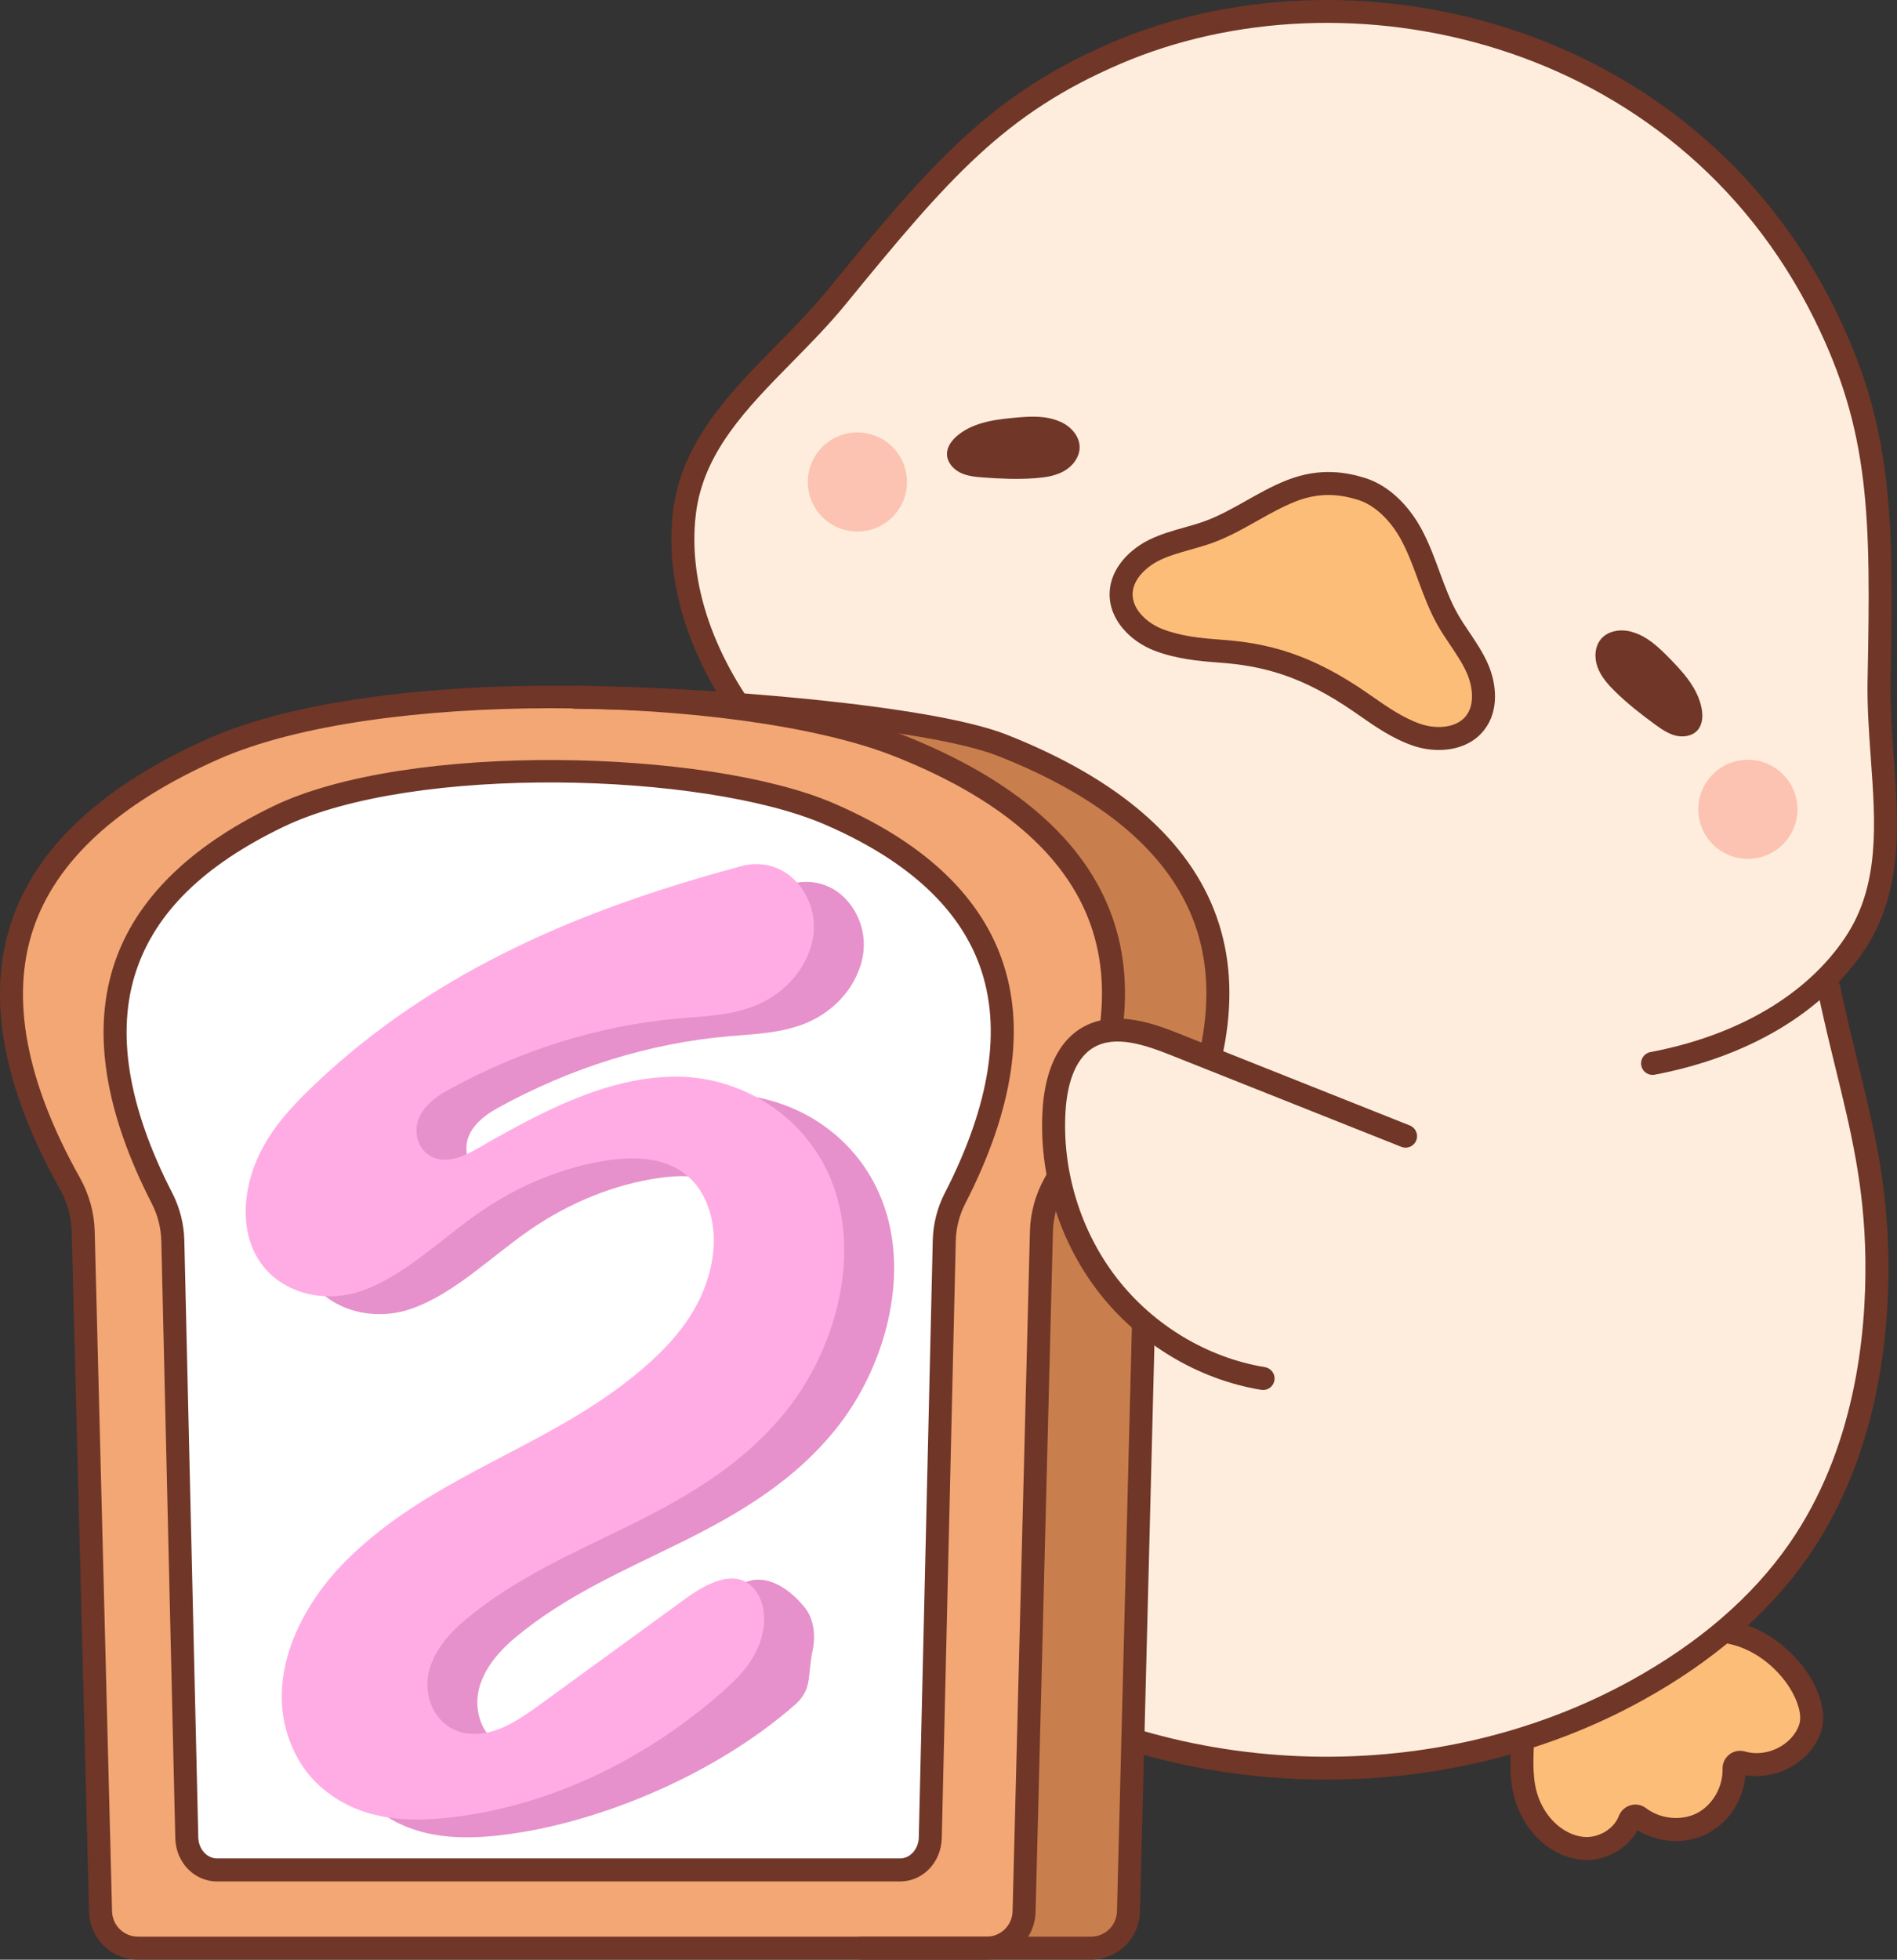 <svg xmlns="http://www.w3.org/2000/svg" xmlns:xlink="http://www.w3.org/1999/xlink" zoomAndPan="magnify" preserveAspectRatio="xMidYMid meet" version="1.2" viewBox="252.55 349.09 312.88 323.09"><rect x="252.55" y="349.09" width="312.88" height="323.09" fill="#333333" stroke="none"/><defs><clipPath id="d44fae73a5"><path d="M 252 462 L 439 462 L 439 672.266 L 252 672.266 Z M 252 462 "/></clipPath><clipPath id="25e2c9b92f"><path d="M 345 462 L 456 462 L 456 672.266 L 345 672.266 Z M 345 462 "/></clipPath></defs><g id="e00b8c7120"><path style=" stroke:none;fill-rule:nonzero;fill:#fcbd78;fill-opacity:1;" d="M 503.621 637.273 C 503.477 640.988 503.484 644.254 505.164 647.57 C 506.844 650.887 510.078 653.598 513.789 653.84 C 516.938 654.047 520.219 652.074 521.301 649.207 C 521.555 648.539 522.324 648.285 522.891 648.715 C 525.801 650.918 530.004 651.391 533.277 649.723 C 536.562 648.047 538.652 644.344 538.551 640.68 C 538.535 639.984 539.176 639.484 539.844 639.68 C 544.262 640.98 549.668 638.41 551.113 633.961 C 552.727 629 548.578 620.746 538.484 618.91 C 536.27 614.633 532.746 611.043 528.508 608.754 C 517.152 615.156 504.137 624.043 503.621 637.273 Z M 503.621 637.273 "/><path style=" stroke:none;fill-rule:nonzero;fill:#703627;fill-opacity:1;" d="M 514.242 655.75 C 514.051 655.75 513.855 655.742 513.664 655.73 C 509.523 655.461 505.617 652.66 503.469 648.426 C 501.594 644.723 501.57 641.152 501.727 637.199 C 501.766 636.152 502.668 635.297 503.695 635.383 C 504.742 635.422 505.559 636.305 505.516 637.348 C 505.379 640.883 505.391 643.82 506.855 646.715 C 508.375 649.715 511.145 651.766 513.914 651.949 C 516.266 652.098 518.746 650.605 519.527 648.539 C 519.859 647.656 520.59 646.977 521.477 646.723 C 522.363 646.465 523.297 646.641 524.039 647.203 C 526.41 649 529.852 649.34 532.414 648.035 C 534.992 646.723 536.734 643.719 536.656 640.73 C 536.633 639.797 537.055 638.902 537.789 638.34 C 538.523 637.777 539.488 637.598 540.383 637.863 C 543.945 638.91 548.207 636.773 549.309 633.379 C 549.777 631.934 549.16 629.602 547.695 627.293 C 545.699 624.152 541.742 620.57 536.625 619.922 C 535.586 619.789 534.848 618.844 534.98 617.805 C 535.113 616.766 536.066 616.035 537.102 616.16 C 543.523 616.973 548.438 621.395 550.898 625.262 C 553.016 628.598 553.754 631.98 552.918 634.547 C 551.305 639.52 545.648 642.672 540.422 641.758 C 540.129 645.809 537.703 649.594 534.137 651.41 C 530.582 653.227 526.09 652.969 522.637 650.836 C 521.062 653.75 517.688 655.75 514.242 655.75 Z M 514.242 655.75 "/><path style=" stroke:none;fill-rule:nonzero;fill:#fcbd78;fill-opacity:1;" d="M 430.836 632.293 C 431.422 635.965 431.797 639.207 430.523 642.699 C 429.25 646.191 426.359 649.262 422.699 649.945 C 419.598 650.52 416.105 648.949 414.691 646.23 C 414.363 645.598 413.566 645.438 413.055 645.93 C 410.426 648.461 406.309 649.426 402.863 648.156 C 399.402 646.883 396.891 643.453 396.555 639.805 C 396.488 639.109 395.793 638.688 395.152 638.961 C 390.918 640.773 385.246 638.863 383.285 634.617 C 381.098 629.879 384.234 621.191 394.043 618.176 C 395.734 613.668 398.809 609.688 402.746 606.91 C 414.781 611.93 428.758 619.215 430.836 632.293 Z M 430.836 632.293 "/><path style=" stroke:none;fill-rule:nonzero;fill:#703627;fill-opacity:1;" d="M 421.402 651.957 C 418.324 651.957 415.266 650.434 413.559 648.008 C 410.383 650.531 405.949 651.312 402.207 649.938 C 398.453 648.555 395.594 645.082 394.824 641.094 C 389.742 642.621 383.754 640.156 381.562 635.41 C 380.43 632.957 380.762 629.512 382.473 625.949 C 384.453 621.816 388.812 616.848 395.094 615.285 C 396.105 615.027 397.141 615.648 397.391 616.664 C 397.645 617.68 397.027 618.711 396.012 618.961 C 391.008 620.207 387.504 624.234 385.895 627.59 C 384.711 630.055 384.371 632.441 385.008 633.82 C 386.504 637.066 390.984 638.684 394.402 637.219 C 395.258 636.852 396.242 636.914 397.035 637.387 C 397.832 637.863 398.355 638.699 398.441 639.629 C 398.715 642.605 400.805 645.379 403.52 646.379 C 406.219 647.375 409.598 646.629 411.738 644.566 C 412.41 643.918 413.316 643.637 414.227 643.785 C 415.137 643.934 415.941 644.52 416.375 645.359 C 417.395 647.316 420.023 648.512 422.352 648.082 C 425.082 647.574 427.59 645.207 428.742 642.051 C 429.855 639 429.52 636.082 428.965 632.59 C 428.801 631.555 429.504 630.586 430.539 630.422 C 431.59 630.258 432.547 630.961 432.711 631.996 C 433.332 635.902 433.73 639.449 432.305 643.348 C 430.68 647.805 427.133 651.047 423.047 651.805 C 422.504 651.906 421.949 651.957 421.402 651.957 Z M 421.402 651.957 "/><path style=" stroke:none;fill-rule:nonzero;fill:#feeddc;fill-opacity:1;" d="M 525.109 524.41 C 538.395 521.895 551.273 515.488 558.5 504.641 C 566.914 492.02 562.168 476.43 562.477 461.227 C 563.035 433.523 562.754 419.555 553.488 400.855 C 530.336 354.148 475.102 341.324 436.551 357.891 C 417.363 366.133 408.094 376.594 390.555 398.059 C 380.926 409.836 367.207 418.641 365.426 433.699 C 363.898 446.641 369.555 459.855 377.527 471.516 C 399.207 479.645 417.301 494.906 436.789 507.406 C 456.273 519.91 479.676 533.02 525.109 524.41 Z M 525.109 524.41 "/><path style=" stroke:none;fill-rule:nonzero;fill:#feeddc;fill-opacity:1;" d="M 412.555 623.461 C 444.703 644.652 488.676 646.406 522.41 627.84 C 532.836 622.102 542.395 614.484 549.191 604.723 C 558.84 590.855 562.348 573.465 562.109 556.578 C 561.871 539.691 557.656 528.57 553.695 507.266 C 534.016 490.516 506.035 487.289 480.301 489.758 C 450.988 492.574 421.062 502.672 401.246 524.434 C 381.43 546.195 365.297 592.309 412.555 623.461 Z M 412.555 623.461 "/><path style=" stroke:none;fill-rule:nonzero;fill:#703627;fill-opacity:1;" d="M 525.109 526.305 C 524.215 526.305 523.418 525.672 523.246 524.762 C 523.051 523.734 523.727 522.742 524.758 522.547 C 539.172 519.816 550.598 513.086 556.922 503.59 C 562.621 495.039 561.891 484.883 561.113 474.133 C 560.809 469.902 560.492 465.527 560.578 461.191 C 561.125 434.09 560.98 420.242 551.789 401.699 C 528.754 355.223 474.426 343.676 437.301 359.633 C 418.273 367.809 409.18 378.262 392.023 399.258 C 389.277 402.617 386.199 405.746 383.223 408.77 C 375.66 416.457 368.516 423.715 367.312 433.922 C 365.973 445.25 370.309 457.77 379.52 469.184 C 380.176 469.996 380.047 471.191 379.23 471.848 C 378.418 472.504 377.219 472.375 376.566 471.562 C 366.711 459.348 362.086 445.824 363.543 433.477 C 364.898 421.984 372.84 413.914 380.516 406.113 C 383.434 403.148 386.449 400.086 389.086 396.859 C 406.164 375.961 415.996 364.66 435.801 356.148 C 474.52 339.516 531.172 351.555 555.188 400.016 C 564.754 419.316 564.914 434.293 564.371 461.266 C 564.289 465.43 564.598 469.715 564.898 473.863 C 565.688 484.773 566.5 496.059 560.082 505.691 C 553.184 516.039 540.891 523.348 525.465 526.273 C 525.344 526.297 525.227 526.305 525.109 526.305 Z M 525.109 526.305 "/><path style=" stroke:none;fill-rule:nonzero;fill:#fcbd78;fill-opacity:1;" d="M 477.191 465.047 C 480.047 467.035 482.926 469.109 486.219 470.238 C 489.516 471.363 493.656 471.035 495.82 468.312 C 497.785 465.844 497.5 462.215 496.23 459.324 C 494.965 456.438 492.879 453.992 491.324 451.246 C 488.828 446.844 487.762 441.758 485.375 437.297 C 483.582 433.949 480.652 430.801 477.152 429.711 C 474.133 428.77 470.246 428.152 465.535 430.008 C 460.82 431.859 456.711 435.039 451.953 436.781 C 448.992 437.867 445.816 438.375 442.977 439.758 C 440.141 441.137 437.566 443.719 437.461 446.871 C 437.344 450.348 440.285 453.277 443.527 454.551 C 446.766 455.824 450.297 456.191 453.77 456.441 C 461.773 457.02 468.48 458.98 477.191 465.047 Z M 477.191 465.047 "/><path style=" stroke:none;fill-rule:nonzero;fill:#703627;fill-opacity:1;" d="M 489.863 472.738 C 488.387 472.738 486.918 472.48 485.605 472.027 C 482.227 470.875 479.332 468.855 476.539 466.902 L 476.105 466.602 C 467.273 460.449 460.734 458.848 453.633 458.332 C 450.277 458.09 446.398 457.715 442.832 456.312 C 439.105 454.848 435.414 451.34 435.566 446.805 C 435.707 442.645 439.059 439.555 442.145 438.055 C 444.012 437.145 445.965 436.598 447.852 436.066 C 449.059 435.727 450.195 435.406 451.305 435 C 453.629 434.148 455.793 432.93 458.086 431.641 C 460.234 430.43 462.453 429.18 464.84 428.242 C 470.379 426.066 474.84 427.008 477.715 427.902 C 481.363 429.039 484.766 432.137 487.047 436.402 C 488.254 438.66 489.137 441.051 489.984 443.359 C 490.895 445.828 491.754 448.16 492.973 450.312 C 493.555 451.336 494.215 452.32 494.914 453.359 C 496.008 454.984 497.137 456.664 497.969 458.562 C 499.348 461.711 499.898 466.23 497.309 469.492 C 495.461 471.812 492.648 472.738 489.863 472.738 Z M 471.664 430.699 C 470.047 430.699 468.234 430.98 466.227 431.77 C 464.086 432.613 462.078 433.742 459.949 434.941 C 457.625 436.25 455.223 437.605 452.609 438.562 C 451.363 439.016 450.102 439.371 448.879 439.715 C 447.074 440.223 445.367 440.703 443.809 441.461 C 441.809 442.434 439.441 444.453 439.355 446.934 C 439.266 449.605 441.816 451.84 444.223 452.785 C 447.289 453.992 450.688 454.32 453.906 454.551 C 461.633 455.109 468.73 456.844 478.277 463.492 L 478.711 463.797 C 481.289 465.598 483.961 467.461 486.836 468.445 C 489.281 469.281 492.668 469.23 494.336 467.133 C 495.883 465.191 495.387 462.121 494.496 460.086 C 493.801 458.496 492.809 457.027 491.766 455.473 C 491.055 454.418 490.324 453.332 489.672 452.18 C 488.301 449.758 487.348 447.172 486.426 444.668 C 485.582 442.379 484.785 440.219 483.699 438.191 C 481.91 434.844 479.25 432.352 476.586 431.52 C 475.219 431.094 473.578 430.699 471.664 430.699 Z M 471.664 430.699 "/><path style=" stroke:none;fill-rule:nonzero;fill:#fcc3b2;fill-opacity:1;" d="M 549.012 482.52 C 549.012 483.059 548.961 483.59 548.855 484.113 C 548.75 484.641 548.598 485.152 548.391 485.648 C 548.184 486.145 547.934 486.613 547.637 487.062 C 547.336 487.508 546.996 487.918 546.617 488.301 C 546.238 488.68 545.824 489.016 545.379 489.316 C 544.93 489.613 544.461 489.867 543.965 490.07 C 543.469 490.277 542.957 490.43 542.43 490.535 C 541.902 490.641 541.371 490.691 540.832 490.691 C 540.297 490.691 539.766 490.641 539.238 490.535 C 538.711 490.43 538.199 490.277 537.703 490.07 C 537.207 489.867 536.734 489.613 536.289 489.316 C 535.844 489.016 535.43 488.68 535.051 488.301 C 534.668 487.918 534.332 487.508 534.031 487.062 C 533.734 486.613 533.48 486.145 533.277 485.648 C 533.07 485.152 532.914 484.641 532.809 484.113 C 532.707 483.59 532.652 483.059 532.652 482.52 C 532.652 481.984 532.707 481.453 532.809 480.926 C 532.914 480.398 533.07 479.887 533.277 479.391 C 533.48 478.898 533.734 478.426 534.031 477.98 C 534.332 477.535 534.668 477.121 535.051 476.742 C 535.43 476.363 535.844 476.023 536.289 475.727 C 536.734 475.426 537.207 475.176 537.703 474.969 C 538.199 474.766 538.711 474.609 539.238 474.504 C 539.766 474.398 540.297 474.348 540.832 474.348 C 541.371 474.348 541.902 474.398 542.43 474.504 C 542.957 474.609 543.469 474.766 543.965 474.969 C 544.461 475.176 544.93 475.426 545.379 475.727 C 545.824 476.023 546.238 476.363 546.617 476.742 C 546.996 477.121 547.336 477.535 547.637 477.98 C 547.934 478.426 548.184 478.898 548.391 479.391 C 548.598 479.887 548.75 480.398 548.855 480.926 C 548.961 481.453 549.012 481.984 549.012 482.52 Z M 549.012 482.52 "/><path style=" stroke:none;fill-rule:nonzero;fill:#fcc3b2;fill-opacity:1;" d="M 402.141 428.555 C 402.141 429.09 402.09 429.621 401.984 430.148 C 401.879 430.676 401.723 431.188 401.52 431.684 C 401.312 432.18 401.059 432.648 400.762 433.094 C 400.465 433.543 400.125 433.953 399.746 434.332 C 399.363 434.715 398.953 435.051 398.504 435.352 C 398.059 435.648 397.586 435.898 397.09 436.105 C 396.594 436.309 396.082 436.465 395.555 436.57 C 395.031 436.676 394.496 436.727 393.961 436.727 C 393.422 436.727 392.891 436.676 392.363 436.57 C 391.84 436.465 391.328 436.309 390.832 436.105 C 390.332 435.898 389.863 435.648 389.414 435.352 C 388.969 435.051 388.555 434.715 388.176 434.332 C 387.797 433.953 387.457 433.543 387.16 433.094 C 386.859 432.648 386.609 432.18 386.402 431.684 C 386.199 431.188 386.043 430.676 385.938 430.148 C 385.832 429.621 385.781 429.09 385.781 428.555 C 385.781 428.02 385.832 427.488 385.938 426.961 C 386.043 426.434 386.199 425.922 386.402 425.426 C 386.609 424.93 386.859 424.461 387.16 424.016 C 387.457 423.566 387.797 423.156 388.176 422.777 C 388.555 422.395 388.969 422.059 389.414 421.758 C 389.863 421.461 390.332 421.211 390.832 421.004 C 391.328 420.797 391.84 420.645 392.363 420.539 C 392.891 420.434 393.422 420.383 393.961 420.383 C 394.496 420.383 395.031 420.434 395.555 420.539 C 396.082 420.645 396.594 420.797 397.09 421.004 C 397.586 421.211 398.059 421.461 398.504 421.758 C 398.953 422.059 399.363 422.395 399.746 422.777 C 400.125 423.156 400.465 423.566 400.762 424.016 C 401.059 424.461 401.312 424.93 401.52 425.426 C 401.723 425.922 401.879 426.434 401.984 426.961 C 402.09 427.488 402.141 428.02 402.141 428.555 Z M 402.141 428.555 "/><path style=" stroke:none;fill-rule:nonzero;fill:#703627;fill-opacity:1;" d="M 527.379 457.086 C 529.906 459.629 532.555 462.391 533.211 465.91 C 533.441 467.137 533.367 468.527 532.543 469.469 C 531.684 470.453 530.195 470.684 528.926 470.371 C 527.656 470.055 526.555 469.285 525.5 468.516 C 523.191 466.836 520.938 465.066 518.902 463.062 C 517.727 461.906 516.605 460.629 516.039 459.082 C 515.473 457.535 515.562 455.656 516.641 454.41 C 517.824 453.047 519.902 452.766 521.641 453.25 C 523.383 453.734 525.004 454.699 527.379 457.086 Z M 527.379 457.086 "/><path style=" stroke:none;fill-rule:nonzero;fill:#703627;fill-opacity:1;" d="M 420.699 417.891 C 417.129 418.188 413.32 418.578 410.539 420.836 C 409.566 421.625 408.723 422.73 408.738 423.977 C 408.758 425.285 409.738 426.426 410.91 427.008 C 412.082 427.59 413.418 427.715 414.723 427.812 C 417.574 428.027 420.438 428.141 423.285 427.93 C 424.93 427.809 426.613 427.562 428.047 426.754 C 429.48 425.941 430.629 424.449 430.617 422.805 C 430.602 421 429.203 419.438 427.562 418.68 C 425.922 417.926 424.059 417.609 420.699 417.891 Z M 420.699 417.891 "/><path style=" stroke:none;fill-rule:nonzero;fill:#703627;fill-opacity:1;" d="M 471.363 642.496 C 450.238 642.496 429.09 636.629 411.508 625.039 C 410.637 624.465 410.395 623.289 410.973 622.414 C 411.547 621.543 412.727 621.297 413.598 621.879 C 445.086 642.637 488.445 644.363 521.496 626.18 C 532.734 619.996 541.527 612.41 547.633 603.641 C 558.363 588.223 560.398 569.551 560.215 556.605 C 560.043 544.633 557.855 535.668 555.316 525.289 C 554.332 521.258 553.312 517.086 552.344 512.465 C 552.133 511.441 552.789 510.438 553.812 510.223 C 554.84 510.016 555.844 510.664 556.059 511.691 C 557.012 516.25 558.023 520.387 559.004 524.391 C 561.594 534.992 563.832 544.148 564.008 556.551 C 564.281 575.914 559.695 592.945 550.746 605.805 C 544.309 615.059 535.082 623.031 523.328 629.5 C 507.527 638.195 489.453 642.496 471.363 642.496 Z M 471.363 642.496 "/><path style=" stroke:none;fill-rule:nonzero;fill:#c97f4d;fill-opacity:1;" d="M 394.629 670.277 L 432.48 670.277 C 435.84 670.277 438.586 667.602 438.672 664.246 L 441.535 552.117 C 441.605 549.336 442.375 546.617 443.738 544.191 C 465.219 505.871 448.555 484.07 417.871 471.973 C 405.715 467.176 369.117 464.25 346.484 467.141 C 354.254 534.125 370.719 600.098 394.629 670.277 Z M 394.629 670.277 "/><path style=" stroke:none;fill-rule:nonzero;fill:#f2a775;fill-opacity:1;" d="M 287.797 472.539 C 258.793 485.387 243.078 506.73 264.066 544.184 C 265.426 546.613 266.199 549.332 266.273 552.117 L 269.137 664.246 C 269.223 667.602 271.969 670.277 275.328 670.277 L 415.262 670.277 C 418.621 670.277 421.367 667.602 421.453 664.246 L 424.316 552.117 C 424.387 549.336 425.16 546.617 426.52 544.191 C 448 505.871 431.336 484.07 400.652 471.973 C 376.34 462.383 315.758 460.16 287.797 472.539 Z M 287.797 472.539 "/><g clip-rule="nonzero" clip-path="url(#d44fae73a5)"><path style=" stroke:none;fill-rule:nonzero;fill:#703627;fill-opacity:1;" d="M 415.262 672.176 L 275.328 672.176 C 270.906 672.176 267.352 668.715 267.238 664.297 L 264.375 552.168 C 264.312 549.73 263.633 547.289 262.41 545.109 C 252.98 528.281 250.293 513.465 254.426 501.074 C 258.531 488.754 269.504 478.57 287.031 470.809 C 314.617 458.59 375.809 460.137 401.348 470.207 C 419.832 477.496 431.484 487.59 435.98 500.207 C 440.461 512.77 437.836 527.883 428.176 545.117 C 426.953 547.293 426.277 549.73 426.215 552.168 L 423.352 664.297 C 423.238 668.715 419.684 672.176 415.262 672.176 Z M 343.531 465.855 C 322.633 465.855 301.688 468.461 288.566 474.273 C 272.059 481.586 261.781 491.004 258.023 502.27 C 254.242 513.609 256.832 527.398 265.723 543.258 C 267.242 545.973 268.09 549.02 268.168 552.07 L 271.031 664.199 C 271.094 666.547 272.98 668.383 275.328 668.383 L 415.262 668.383 C 417.609 668.383 419.496 666.547 419.559 664.199 L 422.422 552.07 C 422.5 549.02 423.344 545.977 424.863 543.266 C 433.965 527.027 436.504 512.969 432.406 501.477 C 428.293 489.938 417.375 480.602 399.957 473.734 C 387.219 468.711 365.398 465.855 343.531 465.855 Z M 287.801 472.539 L 287.816 472.539 Z M 287.801 472.539 "/></g><path style=" stroke:none;fill-rule:nonzero;fill:#ffffff;fill-opacity:1;" d="M 298.383 483.742 C 275.031 495.023 262.379 513.766 279.277 546.656 C 280.371 548.789 280.996 551.18 281.055 553.621 L 283.359 652.09 C 283.426 655.035 285.641 657.387 288.344 657.387 L 401 657.387 C 403.703 657.387 405.914 655.035 405.984 652.09 L 408.289 553.621 C 408.348 551.18 408.969 548.793 410.062 546.66 C 427.355 513.012 413.941 493.867 389.238 483.242 C 369.668 474.824 320.891 472.871 298.383 483.742 Z M 298.383 483.742 "/><path style=" stroke:none;fill-rule:nonzero;fill:#703627;fill-opacity:1;" d="M 401 659.281 L 288.344 659.281 C 284.578 659.281 281.555 656.141 281.461 652.133 L 279.156 553.668 C 279.105 551.543 278.566 549.418 277.59 547.52 C 269.781 532.328 267.707 519.004 271.426 507.914 C 274.941 497.422 283.734 488.715 297.559 482.035 C 319.863 471.258 369.34 472.621 389.988 481.504 C 404.543 487.762 413.875 496.367 417.727 507.078 C 421.773 518.328 419.762 531.938 411.75 547.527 C 410.777 549.422 410.234 551.547 410.188 553.668 L 407.879 652.133 C 407.785 656.141 404.762 659.281 401 659.281 Z M 299.211 485.449 C 286.156 491.754 278.246 499.496 275.023 509.117 C 271.645 519.199 273.641 531.539 280.965 545.789 C 282.199 548.191 282.887 550.887 282.949 553.578 L 285.254 652.043 C 285.301 653.945 286.684 655.488 288.344 655.488 L 401 655.488 C 402.656 655.488 404.043 653.945 404.09 652.043 L 406.395 553.578 C 406.457 550.891 407.141 548.199 408.375 545.797 C 415.887 531.176 417.832 518.582 414.156 508.363 C 410.672 498.676 402.039 490.812 388.488 484.984 C 368.52 476.395 320.727 475.051 299.211 485.449 Z M 299.211 485.449 "/><g clip-rule="nonzero" clip-path="url(#25e2c9b92f)"><path style=" stroke:none;fill-rule:nonzero;fill:#703627;fill-opacity:1;" d="M 432.48 672.176 L 394.629 672.176 C 393.578 672.176 392.73 671.324 392.73 670.281 C 392.73 669.234 393.578 668.383 394.629 668.383 L 432.48 668.383 C 434.828 668.383 436.715 666.547 436.777 664.199 L 439.641 552.07 C 439.715 549.02 440.562 545.977 442.082 543.266 C 451.184 527.027 453.723 512.969 449.625 501.477 C 445.512 489.938 434.594 480.602 417.176 473.734 C 405.246 469.031 368.359 466.141 347.418 465.941 C 346.371 465.93 345.531 465.074 345.539 464.027 C 345.551 462.984 346.398 462.148 347.438 462.148 C 347.441 462.148 347.449 462.148 347.457 462.148 C 369.23 462.355 406.055 465.273 418.566 470.207 C 437.051 477.496 448.703 487.59 453.199 500.207 C 457.68 512.77 455.051 527.883 445.391 545.117 C 444.172 547.293 443.492 549.73 443.43 552.168 L 440.566 664.297 C 440.453 668.715 436.902 672.176 432.48 672.176 Z M 432.48 672.176 "/></g><path style=" stroke:none;fill-rule:nonzero;fill:#e691cb;fill-opacity:1;" d="M 392.465 497.789 C 390.055 494.895 386.5 493.906 383.145 494.805 C 357.863 501.574 332.52 511.656 312.004 531.473 C 308.852 534.52 305.777 537.852 303.688 542.062 C 301.602 546.273 300.602 551.52 301.848 556.09 C 304.176 564.637 313.254 567.355 320.398 564.863 C 327.543 562.367 333.516 556.273 340.039 551.793 C 346.594 547.297 353.832 544.391 361.203 543.301 C 367.602 542.355 375.074 543.301 377.742 551.465 C 378.566 553.98 378.703 556.812 378.277 559.523 C 377.125 566.836 372.816 572.219 368.145 576.477 C 352.762 590.496 332.582 594.551 317.742 609.441 C 309.934 617.277 303.469 630.172 309.832 641.809 C 310.859 643.684 312.18 645.305 313.676 646.617 C 320.051 652.207 327.898 652.531 335.426 651.621 C 351.266 649.715 370.562 641.676 383.688 630.129 C 386.562 627.602 385.68 625.52 386.594 621.113 C 387.109 618.641 386.734 615.941 385.316 614.164 C 382.312 610.391 377.91 608 374.277 610.645 C 366.422 616.359 358.094 627.055 350.238 632.773 C 346.172 635.734 341.84 638.797 337 637.656 C 334.449 637.055 332.223 634.926 331.516 631.844 C 330.305 626.574 333.953 622.066 337.488 619.113 C 345.922 612.062 355.648 607.961 365.062 603.289 C 374.48 598.621 383.957 593.09 390.984 583.957 C 398.012 574.824 402.129 561.312 398.914 549.68 C 395.336 536.719 383.617 529.574 372.434 529.531 C 361.25 529.484 350.469 535.105 340.203 541 C 337.711 542.434 335.074 543.926 332.316 542.879 C 330.98 542.375 329.859 541.082 329.562 539.391 C 328.918 535.703 331.965 533.242 334.594 531.789 C 346.645 525.133 359.59 521.102 372.633 519.945 C 376.82 519.574 381.082 519.48 385.117 517.918 C 389.152 516.355 393.035 513.012 394.531 508.113 C 395.527 504.848 395.082 500.93 392.465 497.789 Z M 392.465 497.789 "/><path style=" stroke:none;fill-rule:nonzero;fill:#fface5;fill-opacity:1;" d="M 384.23 494.852 C 381.82 491.957 378.266 490.973 374.91 491.871 C 349.629 498.637 324.285 508.723 303.77 528.539 C 300.617 531.582 297.543 534.918 295.457 539.125 C 293.367 543.336 292.367 548.582 293.613 553.152 C 295.945 561.699 305.02 564.418 312.164 561.926 C 319.309 559.434 325.281 553.336 331.805 548.859 C 338.359 544.359 345.598 541.457 352.969 540.363 C 359.367 539.418 366.844 540.367 369.508 548.527 C 370.332 551.047 370.469 553.879 370.043 556.59 C 368.891 563.898 364.582 569.281 359.91 573.539 C 344.531 587.559 324.348 591.613 309.508 606.508 C 301.699 614.34 295.234 627.234 301.598 638.871 C 302.625 640.746 303.945 642.367 305.441 643.68 C 311.816 649.27 319.664 649.594 327.191 648.688 C 343.031 646.777 358.566 639.562 371.688 628.02 C 374.562 625.492 377.445 622.582 378.359 618.176 C 378.875 615.703 378.5 613.008 377.082 611.227 C 374.078 607.453 369.207 610.039 365.574 612.684 C 357.719 618.398 349.863 624.117 342.004 629.836 C 337.938 632.797 333.605 635.859 328.77 634.719 C 326.215 634.121 323.988 631.992 323.281 628.906 C 322.07 623.637 325.723 619.129 329.254 616.176 C 337.691 609.125 347.414 605.023 356.828 600.355 C 366.246 595.684 375.723 590.152 382.75 581.02 C 389.777 571.887 393.895 558.375 390.684 546.742 C 387.102 533.781 375.383 526.637 364.199 526.594 C 353.016 526.547 342.234 532.172 331.969 538.066 C 329.477 539.496 326.84 540.988 324.082 539.941 C 322.746 539.438 321.625 538.145 321.328 536.453 C 320.684 532.766 323.73 530.305 326.359 528.852 C 338.41 522.195 351.355 518.164 364.398 517.008 C 368.59 516.637 372.848 516.543 376.883 514.98 C 380.918 513.418 384.801 510.074 386.297 505.176 C 387.293 501.91 386.848 497.992 384.23 494.852 Z M 384.23 494.852 "/><path style=" stroke:none;fill-rule:nonzero;fill:#feeddc;fill-opacity:1;" d="M 460.875 576.363 C 450.934 574.727 441.617 569.145 435.309 561.039 C 428.996 552.934 425.754 542.387 426.406 532.094 C 426.695 527.52 428.059 522.512 431.895 520.199 C 436.195 517.605 441.676 519.426 446.367 521.289 C 459.035 526.328 471.707 531.367 487.34 538.012 C 480.688 552.734 469.797 565.52 460.875 576.363 Z M 460.875 576.363 "/><path style=" stroke:none;fill-rule:nonzero;fill:#703627;fill-opacity:1;" d="M 460.875 578.258 C 460.773 578.258 460.672 578.25 460.566 578.234 C 450.16 576.52 440.41 570.676 433.812 562.203 C 427.219 553.738 423.832 542.723 424.512 531.977 C 424.797 527.453 426.141 521.453 430.914 518.578 C 436.383 515.277 443.336 518.043 447.07 519.527 L 485.078 534.645 C 486.051 535.035 486.527 536.137 486.141 537.109 C 485.75 538.082 484.648 538.559 483.676 538.168 L 445.664 523.051 C 441.344 521.332 436.434 519.676 432.875 521.82 C 429.508 523.852 428.527 528.594 428.297 532.215 C 427.676 542.051 430.777 552.133 436.805 559.875 C 442.824 567.605 451.711 572.934 461.184 574.492 C 462.215 574.664 462.918 575.637 462.746 576.672 C 462.594 577.598 461.789 578.258 460.875 578.258 Z M 460.875 578.258 "/></g></svg>